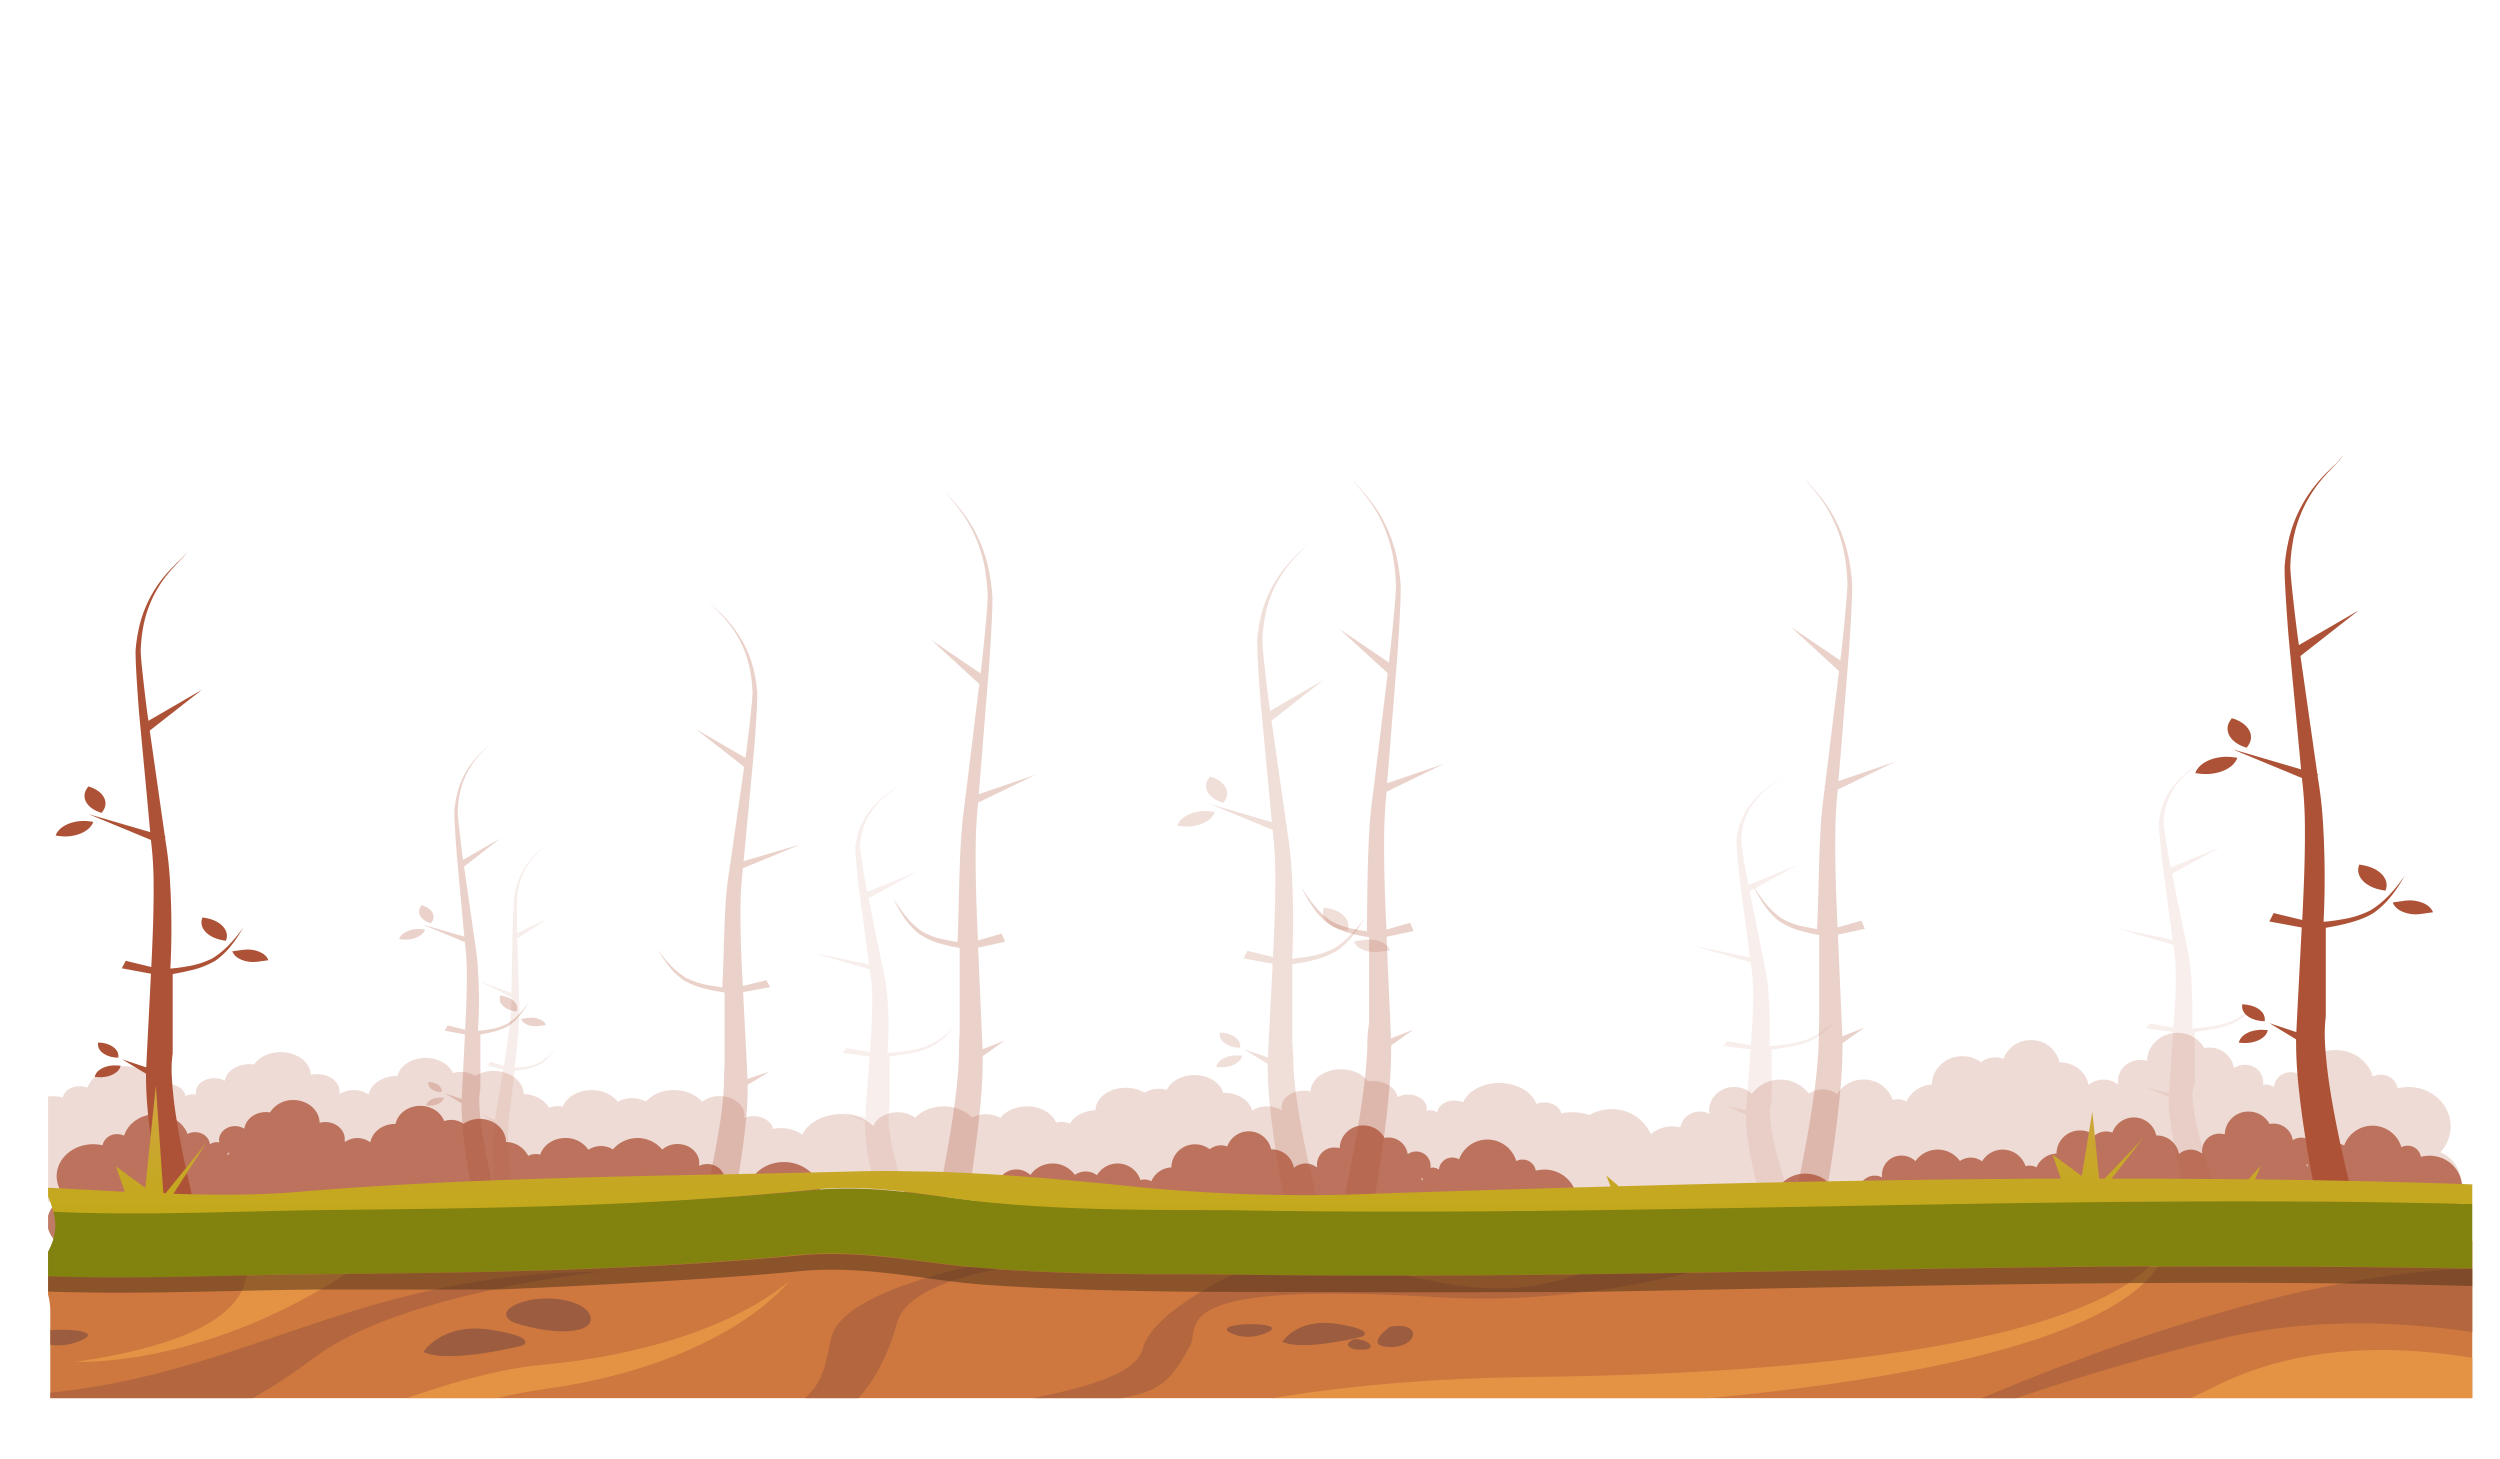 <svg xmlns="http://www.w3.org/2000/svg" xmlns:xlink="http://www.w3.org/1999/xlink" viewBox="0 0 1081.8 631.28"><defs><style>.cls-1,.cls-14{fill:none;}.cls-2{clip-path:url(#clip-path);}.cls-3,.cls-4,.cls-6{fill:#ad5236;}.cls-3{opacity:0.21;}.cls-4{opacity:0.76;}.cls-5{opacity:0.26;}.cls-7{opacity:0.09;}.cls-8{opacity:0.1;}.cls-9{opacity:0.19;}.cls-10{fill:#ce783f;}.cls-11{fill:#b4673e;}.cls-12{fill:#e49345;}.cls-13{fill:#9b5c3f;}.cls-14{stroke:#2d2d2d;stroke-miterlimit:10;stroke-width:2.27px;}.cls-15{fill:#82820f;}.cls-16{fill:#492e17;opacity:0.5;}.cls-17{fill:url(#linear-gradient);}</style><clipPath id="clip-path"><rect class="cls-1" x="20.8" y="13" width="1049" height="592"/></clipPath><linearGradient id="linear-gradient" x1="550.29" y1="538.39" x2="550.29" y2="476.09" gradientUnits="userSpaceOnUse"><stop offset="0" stop-color="#bfa910"/><stop offset="1" stop-color="#cfa53d"/></linearGradient></defs><title>g-bgbot-desktop</title><g id="Layer_2" data-name="Layer 2"><g id="Layer_5" data-name="Layer 5"><g class="cls-2"><path class="cls-3" d="M1056,498.56a16.32,16.32,0,0,0,4.46-11.12c0-9.42-8.18-17.06-18.27-17.06a19.46,19.46,0,0,0-4.66.58,7.28,7.28,0,0,0-7.33-5.91,7.8,7.8,0,0,0-3.44.79c-1.89-6.59-8.32-11.46-16-11.46a16.5,16.5,0,0,0-15.69,10.54,7.78,7.78,0,0,0-3.73-.94,7.23,7.23,0,0,0-7.4,6.44,5.92,5.92,0,0,0-3.45-1.11,6.07,6.07,0,0,0-1.26.14,7,7,0,0,0,.11-1.21,7.74,7.74,0,0,0-8-7.47,8.33,8.33,0,0,0-4.66,1.41,10.61,10.61,0,0,0-10.76-8.87,11.65,11.65,0,0,0-2.07.19,13.26,13.26,0,0,0-11.63-6.59c-7.21,0-13,5.42-13.13,12.13a10.33,10.33,0,0,0-2.86-.4c-5.36,0-9.71,4.06-9.71,9.07a8.43,8.43,0,0,0,.1,1.25l-.47.11a10.18,10.18,0,0,0-12.38.42c-1-5.55-6.15-9.78-12.37-9.78h-.22a12.35,12.35,0,0,0-12.35-9.61,12.51,12.51,0,0,0-11.93,8.08,10.26,10.26,0,0,0-3.48-.61,10.09,10.09,0,0,0-6.19,2.08,13.66,13.66,0,0,0-8.09-2.61c-7.25,0-13.13,5.49-13.13,12.27v0A12.53,12.53,0,0,0,825,476.67a7.78,7.78,0,0,0-3.76-1A7.9,7.9,0,0,0,819,476a13,13,0,0,0-12.61-8.85,13.3,13.3,0,0,0-11.44,6.26,10.81,10.81,0,0,0-12.25-.18,15.44,15.44,0,0,0-24.61.07,11.21,11.21,0,0,0-7.65-2.95c-6,0-10.85,4.54-10.85,10.13a9.5,9.5,0,0,0,.14,1.53,9,9,0,0,0-4.13-1,8.39,8.39,0,0,0-8.46,6.84,14.6,14.6,0,0,0-3.53-.44,14.18,14.18,0,0,0-9.26,3.39,18.28,18.28,0,0,0-17-10.85,19.12,19.12,0,0,0-9.59,2.56,23.71,23.71,0,0,0-7.54-1.22,24.31,24.31,0,0,0-4.66.46c-.53-2.65-3.61-4.68-7.33-4.68a9.53,9.53,0,0,0-3.44.63c-1.89-5.22-8.32-9.07-16-9.07-7.3,0-13.48,3.5-15.69,8.35a9.44,9.44,0,0,0-3.73-.75c-3.92,0-7.13,2.25-7.4,5.1a7,7,0,0,0-3.45-.88,7.63,7.63,0,0,0-1.26.11,4.42,4.42,0,0,0,.11-1c0-3.26-3.58-5.91-8-5.91a10,10,0,0,0-4.66,1.11c-.66-4-5.22-7-10.76-7a14.63,14.63,0,0,0-2.07.15c-2.19-3.1-6.58-5.22-11.63-5.22-7.21,0-13,4.29-13.12,9.61a12.88,12.88,0,0,0-2.86-.32c-5.36,0-9.71,3.21-9.71,7.18a5.3,5.3,0,0,0,.1,1l-.47.09a12,12,0,0,0-5.91-1.5,11.76,11.76,0,0,0-6.47,1.84c-1-4.39-6.15-7.75-12.37-7.75h-.22c-1.07-4.33-6.19-7.61-12.35-7.61-5.57,0-10.29,2.68-11.93,6.39a12.72,12.72,0,0,0-3.48-.48,11.9,11.9,0,0,0-6.19,1.65,16.19,16.19,0,0,0-8.09-2.07c-7.25,0-13.13,4.35-13.13,9.71v0c-5,.17-9.29,2.52-11.08,5.81a9.43,9.43,0,0,0-3.76-.76,9.85,9.85,0,0,0-2.24.26c-1.58-4-6.62-7-12.61-7-4.92,0-9.19,2-11.44,5a13.21,13.21,0,0,0-12.25-.15c-2.67-2.9-7.17-4.81-12.28-4.81s-9.67,1.93-12.33,4.87a13,13,0,0,0-7.65-2.34c-5,0-9.18,2.49-10.45,5.89a20.54,20.54,0,0,0-14-5.1c-7.66,0-14.19,3.66-16.83,8.82a16,16,0,0,0-9.17-2.75,17.45,17.45,0,0,0-3.49.36c-.6-3.14-4.11-5.56-8.38-5.56a10.51,10.51,0,0,0-4.09.81,6.37,6.37,0,0,0,.14-1.24c0-4.55-4.81-8.23-10.74-8.23a12.53,12.53,0,0,0-7.57,2.4c-2.64-3-7.12-5-12.21-5a16.27,16.27,0,0,0-12.16,4.94,12.66,12.66,0,0,0-12.12.15c-2.23-3-6.46-5.09-11.33-5.09-5.92,0-10.91,3-12.48,7.19a9.42,9.42,0,0,0-2.22-.26,9,9,0,0,0-3.73.78c-1.77-3.38-6-5.79-11-6v0c0-5.5-5.82-10-13-10a15.58,15.58,0,0,0-8,2.12,11.47,11.47,0,0,0-6.12-1.69,12.17,12.17,0,0,0-3.45.5c-1.63-3.81-6.3-6.56-11.81-6.56-6.1,0-11.16,3.37-12.22,7.81h-.21c-6.16,0-11.26,3.44-12.25,8a11.34,11.34,0,0,0-6.4-1.88,11.51,11.51,0,0,0-5.85,1.54l-.47-.09a5.67,5.67,0,0,0,.1-1c0-4.07-4.3-7.37-9.61-7.37a12.32,12.32,0,0,0-2.83.33c-.08-5.45-5.86-9.86-13-9.86-5,0-9.34,2.17-11.52,5.35a14,14,0,0,0-2-.15c-5.48,0-10,3.15-10.65,7.21a9.57,9.57,0,0,0-4.61-1.14c-4.37,0-7.91,2.72-7.91,6.07a4.7,4.7,0,0,0,.11,1,7.28,7.28,0,0,0-1.24-.11,6.76,6.76,0,0,0-3.42.9c-.27-2.92-3.44-5.24-7.32-5.24a9.06,9.06,0,0,0-3.69.77c-2.18-5-8.3-8.57-15.53-8.57-7.58,0-13.94,4-15.81,9.31a9.14,9.14,0,0,0-3.4-.64c-3.69,0-6.73,2.09-7.26,4.8a23.25,23.25,0,0,0-4.61-.47c-10,0-18.08,6.21-18.08,13.86a12.12,12.12,0,0,0,4.41,9c-5.27,2-8.93,6.12-8.93,10.9C0,514.78,15.82,520,15.82,520H319.07c2.87,3.58,8.14,6,14.14,6H687s1.6,0,2.37-.08A36.73,36.73,0,0,0,695,527h354s16-6.82,16-15A14.92,14.92,0,0,0,1056,498.56Z"/><path class="cls-4" d="M20.45,528.86c0,6.68,6.24,12.14,13.86,12.14H341.17c7.62,0,13.86-5.46,13.86-12.14A10.88,10.88,0,0,0,353.3,523a12.43,12.43,0,0,0,1.73-6.29c0-7.66-7.09-13.87-15.84-13.87-6.71,0-12.43,3.66-14.74,8.82a12.79,12.79,0,0,0-8-2.75,13.44,13.44,0,0,0-3.06.36c-.52-3.14-3.6-5.56-7.34-5.56a8.22,8.22,0,0,0-3.58.81,7.25,7.25,0,0,0,.12-1.24c0-4.55-4.21-8.24-9.4-8.24a10.09,10.09,0,0,0-6.63,2.4,13.94,13.94,0,0,0-21.34-.06,9.89,9.89,0,0,0-10.62.15,11.72,11.72,0,0,0-9.92-5.09c-5.19,0-9.56,3-10.93,7.2a7.27,7.27,0,0,0-1.94-.26,7.09,7.09,0,0,0-3.26.78,10.9,10.9,0,0,0-9.61-6v0c0-5.51-5.1-10-11.38-10a12.38,12.38,0,0,0-7,2.13,9.13,9.13,0,0,0-5.36-1.69,9.43,9.43,0,0,0-3,.5c-1.43-3.81-5.51-6.57-10.34-6.57-5.34,0-9.77,3.37-10.7,7.81h-.19c-5.4,0-9.86,3.44-10.73,8a9.29,9.29,0,0,0-10.73-.34l-.41-.09a6.43,6.43,0,0,0,.09-1c0-4.07-3.77-7.37-8.41-7.37a9.51,9.51,0,0,0-2.48.33c-.07-5.46-5.13-9.86-11.38-9.86a11.66,11.66,0,0,0-10.09,5.36,10.73,10.73,0,0,0-1.79-.15c-4.8,0-8.75,3.15-9.32,7.21a7.57,7.57,0,0,0-4-1.14c-3.83,0-6.93,2.72-6.93,6.07a5.34,5.34,0,0,0,.1,1,5.61,5.61,0,0,0-1.09-.11,5.36,5.36,0,0,0-3,.9c-.23-2.93-3-5.24-6.41-5.24a7.1,7.1,0,0,0-3.23.77c-1.91-5-7.27-8.57-13.6-8.57-6.64,0-12.21,4-13.85,9.31a7.14,7.14,0,0,0-3-.64,6.22,6.22,0,0,0-6.36,4.81,17.93,17.93,0,0,0-4-.47c-8.75,0-15.84,6.21-15.84,13.87a12.84,12.84,0,0,0,3.86,9C23.66,519.94,20.45,524.08,20.45,528.86ZM99.3,499q-.58.59-1.1,1.23a3.9,3.9,0,0,0,.42-1.48C98.84,498.81,99.07,498.89,99.3,499Zm82,10H181l.1-.21Zm72,0h-.1l.05,0Z"/><path class="cls-4" d="M1069,533.86A12.36,12.36,0,0,1,1056.52,546h-277A12.36,12.36,0,0,1,767,533.86a11.75,11.75,0,0,1,1.56-5.85,13.46,13.46,0,0,1-1.56-6.29,14.09,14.09,0,0,1,14.3-13.87,14.29,14.29,0,0,1,13.3,8.82,10.85,10.85,0,0,1,7.25-2.75,11,11,0,0,1,2.76.36,6.64,6.64,0,0,1,6.62-5.56,6.83,6.83,0,0,1,3.23.81,8,8,0,0,1-.11-1.24,8.36,8.36,0,0,1,8.49-8.24,8.59,8.59,0,0,1,6,2.4,11.82,11.82,0,0,1,19.26-.06,8.2,8.2,0,0,1,9.58.15,10.39,10.39,0,0,1,18.82,2.11,5.94,5.94,0,0,1,4.7.52,9.81,9.81,0,0,1,8.67-6v0a10.13,10.13,0,0,1,10.28-10,10.42,10.42,0,0,1,6.33,2.13,7.75,7.75,0,0,1,7.57-1.19,9.9,9.9,0,0,1,19,1.24h.17a9.74,9.74,0,0,1,9.68,8,7.73,7.73,0,0,1,9.69-.34l.37-.09a7.11,7.11,0,0,1-.08-1,7.48,7.48,0,0,1,7.59-7.37,7.8,7.8,0,0,1,2.24.33A10.13,10.13,0,0,1,973,481a10.31,10.31,0,0,1,9.1,5.36,8.77,8.77,0,0,1,1.62-.15,8.4,8.4,0,0,1,8.42,7.21,6.35,6.35,0,0,1,3.65-1.14,6.16,6.16,0,0,1,6.25,6.07,5.9,5.9,0,0,1-.09,1,4.59,4.59,0,0,1,1-.11,4.51,4.51,0,0,1,2.7.9,5.73,5.73,0,0,1,5.79-5.24,5.91,5.91,0,0,1,2.92.77,13.06,13.06,0,0,1,24.77.74,5.92,5.92,0,0,1,2.69-.64,5.75,5.75,0,0,1,5.74,4.81,14.68,14.68,0,0,1,3.64-.47,14.09,14.09,0,0,1,14.3,13.87,13.54,13.54,0,0,1-3.49,9A12.14,12.14,0,0,1,1069,533.86ZM997.85,504q.53.59,1,1.23a4.23,4.23,0,0,1-.38-1.48A6.5,6.5,0,0,1,997.85,504ZM923.8,514h.28l-.09-.21Zm-65,0h.09l0,0Z"/><path class="cls-4" d="M686,539.86A12.36,12.36,0,0,1,673.52,552h-277A12.36,12.36,0,0,1,384,539.86a11.75,11.75,0,0,1,1.56-5.85,13.46,13.46,0,0,1-1.56-6.29,14.09,14.09,0,0,1,14.3-13.87,14.29,14.29,0,0,1,13.3,8.82,10.85,10.85,0,0,1,7.25-2.75,11,11,0,0,1,2.76.36,6.64,6.64,0,0,1,6.62-5.56,6.83,6.83,0,0,1,3.23.81,8,8,0,0,1-.11-1.24,8.36,8.36,0,0,1,8.49-8.24,8.59,8.59,0,0,1,6,2.4,11.82,11.82,0,0,1,19.26-.06,8.2,8.2,0,0,1,9.58.15,10.39,10.39,0,0,1,18.82,2.11,5.94,5.94,0,0,1,4.7.52,9.81,9.81,0,0,1,8.67-6v0a10.13,10.13,0,0,1,10.28-10,10.42,10.42,0,0,1,6.33,2.13,7.75,7.75,0,0,1,7.57-1.19,9.9,9.9,0,0,1,19,1.24h.17a9.74,9.74,0,0,1,9.68,8,7.73,7.73,0,0,1,9.69-.34l.37-.09a7.11,7.11,0,0,1-.08-1,7.48,7.48,0,0,1,7.59-7.37,7.8,7.8,0,0,1,2.24.33A10.13,10.13,0,0,1,590,487a10.31,10.31,0,0,1,9.1,5.36,8.77,8.77,0,0,1,1.62-.15,8.4,8.4,0,0,1,8.42,7.21,6.35,6.35,0,0,1,3.65-1.14,6.16,6.16,0,0,1,6.25,6.07,5.9,5.9,0,0,1-.09,1,4.59,4.59,0,0,1,1-.11,4.51,4.51,0,0,1,2.7.9,5.73,5.73,0,0,1,5.79-5.24,5.91,5.91,0,0,1,2.92.77,13.06,13.06,0,0,1,24.77.74,5.92,5.92,0,0,1,2.69-.64,5.75,5.75,0,0,1,5.74,4.81,14.68,14.68,0,0,1,3.64-.47,14.09,14.09,0,0,1,14.3,13.87,13.54,13.54,0,0,1-3.49,9A12.14,12.14,0,0,1,686,539.86ZM614.85,510q.53.59,1,1.23a4.23,4.23,0,0,1-.38-1.48A6.5,6.5,0,0,1,614.85,510ZM540.8,520h.28l-.09-.21Zm-65,0h.09l0,0Z"/><g id="Tees"><g class="cls-5"><path class="cls-6" d="M289.93,417.41a33.12,33.12,0,0,0,7,5.75,33.58,33.58,0,0,0,9.85,3.16c2.09.39,4.25.7,5.77.93v0c.62-11.36.67-22.72,1.31-34.12A151.89,151.89,0,0,1,315.68,376l.18-1.26-.3-.36.37-.11,2.17-15.19L322,331.86,301.1,315.5l21.45,12.44.39-2.71c.75-5.65,1.41-11.3,2-17,.28-2.82.59-5.66.69-8.46a61.78,61.78,0,0,0-.82-8.41A46.59,46.59,0,0,0,318.91,275a48.1,48.1,0,0,0-5.61-7.66c-1.1-1.23-2.24-2.44-3.41-3.64a15.49,15.49,0,0,1-3-3.77,16.1,16.1,0,0,0,3.2,3.7c1.22,1.18,2.43,2.37,3.59,3.58a50.49,50.49,0,0,1,6,7.6,48.51,48.51,0,0,1,6.78,16.5,62.86,62.86,0,0,1,1.24,8.54c0,2.87-.13,5.7-.28,8.54-.33,5.67-.71,11.34-1.19,17l-3.2,34-1.24,13.21,24.65-7.2L321.49,375.7l-.06.67a148.31,148.31,0,0,0-1,16.85c-.09,11.12.39,22.27,1,33.42l10.25-2.49,1.56,3-11.68,2.17,1.63,31.87c.08,1.89.19,3.78.27,5.67l9.64-3.21-9.55,5.78c0,.1,0,.21,0,.31,0,2.91-.08,5.79-.24,8.66-.34,5.75-1,11.45-1.74,17.14-1.54,11.39-3.55,22.68-6,34l-13-1.32c2.9-11.08,5.46-22.29,7.51-33.46,1-5.59,1.93-11.19,2.52-16.77.29-2.79.54-5.57.64-8.34s0-5.65.28-8.47V429.45a72.93,72.93,0,0,1-7.65-1.43,33.88,33.88,0,0,1-10.25-4,30.67,30.67,0,0,1-6.48-6.31,49,49,0,0,1-4.51-6.88A54.1,54.1,0,0,0,289.93,417.41Z"/></g><g class="cls-5"><path class="cls-6" d="M391.67,396.1a34.92,34.92,0,0,0,7,6.74,30.25,30.25,0,0,0,9.85,3.7c2.09.46,4.25.81,5.82,1.09v0c.57-13.3.62-26.61,1.26-39.95.33-6.66.87-13.37,1.85-20l.18-1.48-.3-.42.37-.13,2.17-17.79,3.89-31.88-20.89-19.15,21.45,14.57.39-3.18q1.12-9.92,2-19.85c.28-3.3.59-6.63.69-9.9a84.35,84.35,0,0,0-.82-9.85,60.83,60.83,0,0,0-5.91-19.24,56.82,56.82,0,0,0-5.61-9c-1.1-1.44-2.24-2.85-3.41-4.26a18,18,0,0,1-3-4.42,18.37,18.37,0,0,0,3.2,4.34c1.22,1.38,2.43,2.77,3.59,4.19a58.66,58.66,0,0,1,6,8.9,62.55,62.55,0,0,1,6.78,19.32,85.43,85.43,0,0,1,1.24,10c0,3.37-.13,6.67-.28,10-.33,6.64-.71,13.28-1.19,19.92l-3.2,39.81-1.24,15.46,24.65-8.43-24.95,12.09-.06.78c-.69,6.55-.95,13.11-1,19.73-.09,13,.39,26.07,1,39.13L433.37,404l1.56,3.53-11.68,2.54,1.63,37.32c.08,2.22.19,4.42.27,6.64l9.64-3.76L425.25,457c0,.12,0,.24,0,.36,0,3.4-.08,6.77-.24,10.14-.34,6.73-1,13.41-1.74,20.07-1.54,13.34-3.55,26.56-6,39.84l-13-1.54c2.9-13,5.46-26.09,7.51-39.18,1-6.55,1.93-13.1,2.52-19.63.29-3.26.54-6.53.64-9.77s0-6.61.33-9.92V410.19a62.33,62.33,0,0,1-7.69-1.68,31.16,31.16,0,0,1-10.25-4.68,33.62,33.62,0,0,1-6.48-7.39,59.18,59.18,0,0,1-4.51-8.06A62.62,62.62,0,0,0,391.67,396.1Z"/></g><g class="cls-7"><path class="cls-6" d="M407.83,448.7a33.33,33.33,0,0,1-7,4A44.32,44.32,0,0,1,391,455c-2.09.28-4.25.49-7,.65h0a147.91,147.91,0,0,0,0-23.95,76.23,76.23,0,0,0-1.85-12l-.18-.89.3-.25-.37-.08-2.17-10.66-3.89-19.11,20.89-11.48-21.45,8.73-.39-1.9c-.75-4-1.41-7.93-2-11.9-.28-2-.59-4-.69-5.94a30.91,30.91,0,0,1,.82-5.9,27.23,27.23,0,0,1,5.91-11.53,37.55,37.55,0,0,1,5.61-5.38c1.1-.86,2.24-1.71,3.41-2.56a12.65,12.65,0,0,0,3-2.65,13.67,13.67,0,0,1-3.2,2.6c-1.22.83-2.43,1.66-3.59,2.51a41.05,41.05,0,0,0-6,5.33,29.5,29.5,0,0,0-6.78,11.58,32,32,0,0,0-1.24,6c0,2,.13,4,.28,6,.33,4,.71,8,1.19,11.94l3.2,23.86,1.24,9.27-24.65-5.05,24.95,7.25.06.47a73.53,73.53,0,0,1,1,11.83c.09,7.8-.39,15.63-1,23.46l-10.25-1.75-1.56,2.12,11.68,1.53-1.63,22.37c-.08,1.33-.19,2.65-.27,4l-9.64-2.26,9.55,4.05c0,.07,0,.14,0,.22,0,2,.08,4.06.24,6.08a118.71,118.71,0,0,0,1.74,12,235.82,235.82,0,0,0,6,23.89l13-.92A243.64,243.64,0,0,1,387.7,503a119.81,119.81,0,0,1-2.52-11.77c-.29-2-.54-3.91-.64-5.85a22.07,22.07,0,0,1,.41-5.94v-22.3c2.12-.27,4.55-.59,7-1a43.33,43.33,0,0,0,10.25-2.81,28.47,28.47,0,0,0,6.48-4.43,36.18,36.18,0,0,0,4.51-4.83A44.41,44.41,0,0,1,407.83,448.7Z"/></g><g class="cls-8"><path class="cls-6" d="M236.91,457.2a20.57,20.57,0,0,1-4.44,3.06,20.29,20.29,0,0,1-5.94,1.44c-1.24.14-2.52.23-3.8.28h0c.76-6.61,1.48-13.23,1.85-19.9a88.24,88.24,0,0,0,0-10l0-.74.2-.2-.21-.08-.27-8.94-.48-16,13.24-8.67-13.31,6.36,0-1.6c-.06-3.32-.08-6.64-.06-10,0-1.66,0-3.32.15-5a36.81,36.81,0,0,1,1-4.87,28.48,28.48,0,0,1,4.52-9.33,29.91,29.91,0,0,1,3.77-4.23c.72-.67,1.47-1.33,2.22-2a9.64,9.64,0,0,0,2-2.07,10,10,0,0,1-2.1,2c-.79.64-1.57,1.28-2.33,1.94a31.41,31.41,0,0,0-4,4.18,29.76,29.76,0,0,0-5,9.33,37.67,37.67,0,0,0-1.28,4.92c-.21,1.67-.3,3.33-.4,5-.18,3.32-.33,6.64-.43,10L221.45,422l-.14,7.74-13.88-5.2,13.85,7V432a86.69,86.69,0,0,1-.53,9.85c-.68,6.48-1.69,13-2.75,19.42l-5.81-1.87-1.11,1.69,6.66,1.75-3,18.49c-.17,1.1-.36,2.19-.53,3.29l-5.4-2.27,5.18,3.76c0,.06,0,.12,0,.18-.21,1.69-.33,3.37-.43,5.05-.18,3.36-.17,6.71-.11,10.06.15,6.7.58,13.36,1.24,20.06l7.67-.23c-1-6.57-1.72-13.2-2.18-19.8-.22-3.3-.39-6.6-.37-9.87,0-1.64.05-3.27.18-4.88s.36-3.29.54-4.93l2.14-18.5c1.47-.12,2.92-.29,4.35-.53a20.6,20.6,0,0,0,6.23-1.91,19.08,19.08,0,0,0,4.19-3.41,30.43,30.43,0,0,0,3.08-3.82A33.67,33.67,0,0,1,236.91,457.2Z"/></g><g class="cls-5"><path class="cls-6" d="M224.69,438.72A24.66,24.66,0,0,1,219.5,443a25,25,0,0,1-7.33,2.35,48.66,48.66,0,0,1-5.34.69h0a202.05,202.05,0,0,0,.07-25.4,113.1,113.1,0,0,0-1.38-12.75l-.13-.94.23-.27-.28-.08-1.62-11.31L200.82,375l15.56-12.18-16,9.26-.29-2c-.56-4.21-1-8.42-1.5-12.62-.21-2.1-.44-4.22-.51-6.3a46,46,0,0,1,.61-6.26,34.7,34.7,0,0,1,4.4-12.24,35.82,35.82,0,0,1,4.18-5.7c.82-.91,1.67-1.81,2.54-2.71a11.54,11.54,0,0,0,2.25-2.81,12,12,0,0,1-2.38,2.76c-.91.88-1.81,1.76-2.67,2.66a37.59,37.59,0,0,0-4.49,5.66,36.12,36.12,0,0,0-5,12.28,46.81,46.81,0,0,0-.92,6.36c0,2.14.1,4.24.21,6.36.25,4.23.53,8.45.88,12.67L200,395.49l.93,9.83L182.62,400l18.58,7.69,0,.5A110.44,110.44,0,0,1,202,420.7c.07,8.28-.29,16.58-.71,24.88l-7.63-1.86L192.48,446l8.7,1.62L200,471.32c-.06,1.41-.14,2.81-.2,4.22l-7.18-2.39,7.11,4.3c0,.08,0,.15,0,.23,0,2.16.06,4.31.18,6.45.25,4.28.74,8.53,1.3,12.77,1.14,8.48,2.65,16.89,4.44,25.34l9.7-1c-2.16-8.25-4.07-16.6-5.59-24.92-.75-4.16-1.44-8.33-1.88-12.49-.21-2.08-.4-4.15-.47-6.21a24.41,24.41,0,0,1,.46-6.31V447.68c1.43-.28,3.24-.63,5-1.07a25.23,25.23,0,0,0,7.63-3,22.84,22.84,0,0,0,4.83-4.7,36.51,36.51,0,0,0,3.36-5.12A40.28,40.28,0,0,1,224.69,438.72Z"/><path class="cls-6" d="M186.46,399.56l.42-.62c1.9-2.78-.09-6.05-4.41-7.27l-.42.62C180.15,395.07,182.14,398.34,186.46,399.56Z"/><path class="cls-6" d="M172.71,406.34l1,.14c4.62.64,9.21-1.27,10.21-4.23h0l-1-.14C178.3,401.46,173.71,403.37,172.71,406.34Z"/><path class="cls-6" d="M222.51,437.57l1,.18c1.27-2.92-1.41-6-6-6.8l-1-.18C215.28,433.69,218,436.75,222.51,437.57Z"/><path class="cls-6" d="M228.71,440.44l-3.25.45h0c.73,2.18,4.11,3.58,7.51,3.11l3.25-.45C235.49,441.37,232.11,440,228.71,440.44Z"/><path class="cls-6" d="M191.16,472.57V472c0-2.08-2.64-3.77-5.87-3.77v.61C185.29,470.87,187.93,472.57,191.16,472.57Z"/><path class="cls-6" d="M184.36,478.36l1,.07c3.32.25,6.36-1.28,6.75-3.41l-1-.07C187.79,474.69,184.75,476.23,184.36,478.36Z"/></g><g class="cls-9"><path class="cls-6" d="M584.76,404.21a35.75,35.75,0,0,1-7.52,6.21,36.25,36.25,0,0,1-10.63,3.41,74.81,74.81,0,0,1-7.45,1v0A363.65,363.65,0,0,0,559,378a164,164,0,0,0-2-18.48l-.19-1.36.33-.39-.4-.12-2.34-16.4-4.2-29.39,22.55-17.66-23.15,13.43-.42-2.93c-.81-6.1-1.52-12.2-2.17-18.3-.31-3-.64-6.11-.74-9.13a66.69,66.69,0,0,1,.88-9.08,50.3,50.3,0,0,1,6.38-17.74,51.92,51.92,0,0,1,6.06-8.27c1.19-1.32,2.42-2.63,3.68-3.93a16.73,16.73,0,0,0,3.26-4.07,17.38,17.38,0,0,1-3.45,4c-1.32,1.27-2.62,2.56-3.88,3.86a54.5,54.5,0,0,0-6.5,8.2A52.36,52.36,0,0,0,545.34,268a67.86,67.86,0,0,0-1.34,9.22c0,3.1.14,6.15.3,9.22.36,6.13.77,12.24,1.28,18.36l3.45,36.7,1.34,14.26L523.77,348l26.93,11.15.07.72a160.1,160.1,0,0,1,1.08,18.19c.1,12-.42,24-1,36.07l-11.06-2.69-1.69,3.25,12.61,2.35-1.76,34.4c-.09,2-.2,4.08-.29,6.12l-10.4-3.47,10.3,6.23c0,.11,0,.22,0,.33,0,3.14.09,6.25.26,9.35.36,6.2,1.07,12.36,1.88,18.51,1.66,12.3,3.84,24.48,6.44,36.73l14.06-1.42c-3.13-12-5.89-24.06-8.11-36.12-1.09-6-2.08-12.08-2.73-18.1-.31-3-.58-6-.69-9a88.38,88.38,0,0,0-.46-9.14V417.2a74.82,74.82,0,0,0,8.41-1.55,36.58,36.58,0,0,0,11.07-4.32,33.11,33.11,0,0,0,7-6.81,52.93,52.93,0,0,0,4.87-7.43A58.4,58.4,0,0,1,584.76,404.21Z"/><path class="cls-6" d="M529.35,347.45l.61-.9c2.75-4-.13-8.78-6.4-10.55l-.61.9C520.19,340.94,523.07,345.68,529.35,347.45Z"/><path class="cls-6" d="M509.41,357.27l1.49.21c6.7.93,13.36-1.83,14.8-6.14h0l-1.49-.21C517.51,350.21,510.86,353,509.41,357.27Z"/><path class="cls-6" d="M581.6,402.55l1.47.26c1.85-4.24-2-8.68-8.64-9.86l-1.47-.26C571.11,396.93,575,401.36,581.6,402.55Z"/><path class="cls-6" d="M590.59,406.71l-4.71.65h0c1.06,3.17,6,5.2,10.89,4.51l4.71-.65C600.42,408.06,595.52,406,590.59,406.71Z"/><path class="cls-6" d="M536.65,453.4v-.91c0-3.11-4-5.66-8.81-5.66v.91C527.84,450.85,531.81,453.4,536.65,453.4Z"/><path class="cls-6" d="M526.29,461.68l1.4.11c4.81.37,9.21-1.86,9.79-4.95l-1.4-.11C531.27,456.37,526.87,458.59,526.29,461.68Z"/></g><path class="cls-6" d="M99.42,408.5a35.75,35.75,0,0,1-7.52,6.21,36.25,36.25,0,0,1-10.63,3.41,73.11,73.11,0,0,1-7.55,1v0a335.71,335.71,0,0,0-.1-36.83,164,164,0,0,0-2-18.48l-.19-1.36.33-.39-.4-.12L69,345.53l-4.2-29.39,22.55-17.66L64.22,311.92,63.8,309c-.81-6.1-1.52-12.2-2.17-18.3-.31-3-.64-6.11-.74-9.13a66.69,66.69,0,0,1,.88-9.08,50.3,50.3,0,0,1,6.38-17.74,51.92,51.92,0,0,1,6.06-8.27c1.19-1.32,2.42-2.63,3.68-3.93a16.73,16.73,0,0,0,3.26-4.07,17.38,17.38,0,0,1-3.45,4c-1.32,1.27-2.62,2.56-3.88,3.86a54.5,54.5,0,0,0-6.5,8.2A52.36,52.36,0,0,0,60,272.33a67.86,67.86,0,0,0-1.34,9.22c0,3.1.14,6.15.3,9.22.36,6.13.77,12.24,1.28,18.36l3.45,36.7L65,360.09l-26.61-7.77,26.93,11.15.07.72a160.1,160.1,0,0,1,1.08,18.19c.1,12-.42,24-1,36.07l-11.06-2.69L52.72,419l12.61,2.35-1.76,34.4c-.09,2-.2,4.08-.29,6.12l-10.4-3.47,10.3,6.23c0,.11,0,.22,0,.33,0,3.14.09,6.25.26,9.35.36,6.2,1.07,12.36,1.88,18.51,1.66,12.3,3.84,24.48,6.44,36.73l14.06-1.42c-3.13-12-5.89-24.06-8.11-36.12C76.6,486,75.61,480,75,473.93c-.31-3-.58-6-.69-9a50.47,50.47,0,0,1,.42-9.14v-34.3c2.32-.41,4.94-.91,7.53-1.55a36.58,36.58,0,0,0,11.07-4.32,33.11,33.11,0,0,0,7-6.81,52.93,52.93,0,0,0,4.87-7.43A58.4,58.4,0,0,1,99.42,408.5Z"/><path class="cls-6" d="M44,351.74l.61-.9c2.75-4-.13-8.78-6.4-10.55l-.61.9C34.85,345.22,37.73,350,44,351.74Z"/><path class="cls-6" d="M24.07,361.56l1.49.21c6.7.93,13.36-1.83,14.8-6.14h0l-1.49-.21C32.17,354.49,25.51,357.25,24.07,361.56Z"/><path class="cls-6" d="M96.26,406.84l1.47.26c1.85-4.24-2-8.68-8.64-9.86L87.62,397C85.77,401.21,89.66,405.65,96.26,406.84Z"/><path class="cls-6" d="M105.25,411l-4.71.65h0c1.06,3.17,6,5.2,10.89,4.51l4.71-.65C115.07,412.35,110.18,410.31,105.25,411Z"/><path class="cls-6" d="M51.21,457.69v-.91c0-3.11-4-5.66-8.81-5.66V452C42.4,455.14,46.36,457.69,51.21,457.69Z"/><path class="cls-6" d="M41,466l1.4.11c4.81.37,9.21-1.86,9.79-4.95l-1.4-.11C45.93,460.65,41.53,462.88,41,466Z"/><g class="cls-5"><path class="cls-6" d="M568.4,391.44a34.92,34.92,0,0,0,7,6.74,30.25,30.25,0,0,0,9.85,3.7c2.09.46,4.25.81,6.24,1.09v0c.15-13.3.2-26.61.84-39.95.33-6.66.87-13.37,1.85-20l.18-1.48-.3-.42.37-.13,2.17-17.79,3.89-31.88-20.89-19.15L601,286.68l.39-3.18q1.12-9.92,2-19.85c.28-3.3.59-6.63.69-9.9a84.35,84.35,0,0,0-.82-9.85,60.83,60.83,0,0,0-5.91-19.24,56.82,56.82,0,0,0-5.61-9c-1.1-1.44-2.24-2.85-3.41-4.26a18,18,0,0,1-3-4.42,18.37,18.37,0,0,0,3.2,4.34c1.22,1.38,2.43,2.77,3.59,4.19a58.66,58.66,0,0,1,6,8.9,62.55,62.55,0,0,1,6.78,19.32,85.43,85.43,0,0,1,1.24,10c0,3.37-.13,6.67-.28,10-.33,6.64-.71,13.28-1.19,19.92l-3.2,39.81-1.24,15.46,24.65-8.43L600,342.6l-.06.78c-.69,6.55-.95,13.11-1,19.73-.09,13,.39,26.07,1,39.13l10.25-2.92,1.56,3.53L600,405.39l1.63,37.32c.08,2.22.19,4.42.27,6.64l9.64-3.76L602,452.35c0,.12,0,.24,0,.36,0,3.4-.08,6.77-.24,10.14-.34,6.73-1,13.41-1.74,20.07-1.54,13.34-3.55,26.56-6,39.84l-13-1.54c2.9-13,5.46-26.09,7.51-39.18,1-6.55,1.93-13.1,2.52-19.63.29-3.26.54-6.53.64-9.77a53.63,53.63,0,0,1,.75-9.92V405.53a55.28,55.28,0,0,1-8.12-1.68,31.16,31.16,0,0,1-10.25-4.68,33.62,33.62,0,0,1-6.48-7.39,59.18,59.18,0,0,1-4.51-8.06A62.62,62.62,0,0,0,568.4,391.44Z"/></g><g class="cls-5"><path class="cls-6" d="M763.68,390.5a34.92,34.92,0,0,0,7,6.74,30.25,30.25,0,0,0,9.85,3.7c2.09.46,4.25.81,5.73,1.09v0c.66-13.3.71-26.61,1.36-39.95.33-6.66.87-13.37,1.85-20l.18-1.48-.3-.42.37-.13,2.17-17.79,3.89-31.88-20.89-19.15,21.45,14.57.39-3.18q1.12-9.92,2-19.85c.28-3.3.59-6.63.69-9.9a84.35,84.35,0,0,0-.82-9.85,60.83,60.83,0,0,0-5.91-19.24,56.82,56.82,0,0,0-5.61-9c-1.1-1.44-2.24-2.85-3.41-4.26a18,18,0,0,1-3-4.42,18.37,18.37,0,0,0,3.2,4.34c1.22,1.38,2.43,2.77,3.59,4.19a58.66,58.66,0,0,1,6,8.9,62.55,62.55,0,0,1,6.78,19.32,85.43,85.43,0,0,1,1.24,10c0,3.37-.13,6.67-.28,10-.33,6.64-.71,13.28-1.19,19.92l-3.2,39.81L795.53,338l24.65-8.43-24.95,12.09-.06.78c-.69,6.55-.95,13.11-1,19.73-.09,13,.39,26.07,1,39.13l10.25-2.92,1.56,3.53-11.68,2.54,1.63,37.32c.08,2.22.19,4.42.27,6.64l9.64-3.76-9.55,6.76c0,.12,0,.24,0,.36,0,3.4-.08,6.77-.24,10.14-.34,6.73-1,13.41-1.74,20.07-1.54,13.34-3.55,26.56-6,39.84l-13-1.54c2.9-13,5.46-26.09,7.51-39.18,1-6.55,1.93-13.1,2.52-19.63.29-3.26.54-6.53.64-9.77s0-6.61.23-9.92V404.59a64.65,64.65,0,0,1-7.6-1.68,31.16,31.16,0,0,1-10.25-4.68,33.62,33.62,0,0,1-6.48-7.39,59.18,59.18,0,0,1-4.51-8.06A62.62,62.62,0,0,0,763.68,390.5Z"/></g><g class="cls-7"><path class="cls-6" d="M789.14,445.75a33.33,33.33,0,0,1-7,4,44.32,44.32,0,0,1-9.85,2.22c-2.09.28-4.25.49-6.64.65h0a212.93,212.93,0,0,0-.44-23.95,76.23,76.23,0,0,0-1.85-12l-.18-.89.3-.25-.37-.08L761,404.81l-3.89-19.11L778,374.22l-21.45,8.73-.39-1.9c-.75-4-1.41-7.93-2-11.9-.28-2-.59-4-.69-5.94a30.91,30.91,0,0,1,.82-5.9,27.23,27.23,0,0,1,5.91-11.53,37.55,37.55,0,0,1,5.61-5.38c1.1-.86,2.24-1.71,3.41-2.56a12.65,12.65,0,0,0,3-2.65,13.67,13.67,0,0,1-3.2,2.6c-1.22.83-2.43,1.66-3.59,2.51a41.05,41.05,0,0,0-6,5.33,29.5,29.5,0,0,0-6.78,11.58,32,32,0,0,0-1.24,6c0,2,.13,4,.28,6,.33,4,.71,8,1.19,11.94L756,405l1.24,9.27-24.65-5.05,24.95,7.25.06.47a73.53,73.53,0,0,1,1,11.83c.09,7.8-.39,15.63-1,23.46l-10.25-1.75-1.56,2.12,11.68,1.53-1.63,22.37c-.08,1.33-.19,2.65-.27,4L746,478.21l9.55,4.05c0,.07,0,.14,0,.22,0,2,.08,4.06.24,6.08a118.71,118.71,0,0,0,1.74,12,235.82,235.82,0,0,0,6,23.89l13-.92A243.64,243.64,0,0,1,769,500.07a119.81,119.81,0,0,1-2.52-11.77c-.29-2-.54-3.91-.64-5.85a13.14,13.14,0,0,1,.81-5.94V454.2c1.73-.27,4.16-.59,6.56-1a43.33,43.33,0,0,0,10.25-2.81,28.47,28.47,0,0,0,6.48-4.43,36.18,36.18,0,0,0,4.51-4.83A44.41,44.41,0,0,1,789.14,445.75Z"/></g><g class="cls-7"><path class="cls-6" d="M972,438.15a33.33,33.33,0,0,1-7,4,44.32,44.32,0,0,1-9.85,2.22c-2.09.28-4.25.49-6.48.65h0c.09-8,0-16-.61-23.95a76.23,76.23,0,0,0-1.85-12l-.18-.89.3-.25-.37-.08-2.17-10.66-3.89-19.11,20.89-11.48-21.45,8.73-.39-1.9c-.75-4-1.41-7.93-2-11.9-.28-2-.59-4-.69-5.94a30.91,30.91,0,0,1,.82-5.9A27.23,27.23,0,0,1,943,338.16a37.55,37.55,0,0,1,5.61-5.38c1.1-.86,2.24-1.71,3.41-2.56a12.65,12.65,0,0,0,3-2.65,13.67,13.67,0,0,1-3.2,2.6c-1.22.83-2.43,1.66-3.59,2.51a41.05,41.05,0,0,0-6,5.33,29.5,29.5,0,0,0-6.78,11.58,32,32,0,0,0-1.24,6c0,2,.13,4,.28,6,.33,4,.71,8,1.19,11.94l3.2,23.86,1.24,9.27-24.65-5.05,24.95,7.25.06.47a73.53,73.53,0,0,1,1,11.83c.09,7.8-.39,15.63-1,23.46l-10.25-1.75L928.73,445l11.68,1.53-1.63,22.37c-.08,1.33-.19,2.65-.27,4l-9.64-2.26,9.55,4.05c0,.07,0,.14,0,.22,0,2,.08,4.06.24,6.08a118.71,118.71,0,0,0,1.74,12,235.82,235.82,0,0,0,6,23.89l13-.92a243.64,243.64,0,0,1-7.51-23.49,119.81,119.81,0,0,1-2.52-11.77c-.29-2-.54-3.91-.64-5.85a11.34,11.34,0,0,1,1-5.94v-22.3c1.56-.27,4-.59,6.39-1a43.33,43.33,0,0,0,10.25-2.81,28.47,28.47,0,0,0,6.48-4.43,36.18,36.18,0,0,0,4.51-4.83A44.41,44.41,0,0,1,972,438.15Z"/></g><path class="cls-6" d="M1034.13,387a39.94,39.94,0,0,1-8.41,6.94,40.5,40.5,0,0,1-11.88,3.81,82.5,82.5,0,0,1-8.38,1.12v0a388.47,388.47,0,0,0-.16-41.14,183.18,183.18,0,0,0-2.23-20.65l-.22-1.52.37-.43-.45-.13-2.62-18.32-4.69-32.83,25.19-19.73-25.87,15-.47-3.27c-.9-6.81-1.7-13.63-2.42-20.45-.34-3.4-.71-6.83-.83-10.2a74.51,74.51,0,0,1,1-10.15,56.19,56.19,0,0,1,7.12-19.82,58,58,0,0,1,6.77-9.24c1.32-1.48,2.71-2.94,4.11-4.39s2.91-2.9,3.64-4.55a19.42,19.42,0,0,1-3.85,4.47c-1.47,1.42-2.93,2.86-4.33,4.31a60.89,60.89,0,0,0-7.26,9.16,58.5,58.5,0,0,0-8.17,19.9,75.81,75.81,0,0,0-1.5,10.3c0,3.47.16,6.88.34,10.3.4,6.84.86,13.68,1.43,20.51l3.86,41,1.5,15.93L966,324.21l30.09,12.46.08.81a178.87,178.87,0,0,1,1.2,20.32c.11,13.41-.47,26.85-1.15,40.3l-12.36-3-1.89,3.64L996,401.34l-2,38.44c-.09,2.28-.23,4.55-.33,6.84l-11.62-3.87,11.51,7c0,.13,0,.25,0,.37,0,3.5.1,7,.29,10.45.41,6.93,1.2,13.81,2.1,20.67,1.85,13.74,4.28,27.35,7.19,41l15.71-1.59c-3.5-13.36-6.58-26.88-9.06-40.35-1.22-6.74-2.33-13.49-3-20.22-.35-3.36-.65-6.72-.77-10.06a62.64,62.64,0,0,1,.4-10.21V401.48c2.66-.46,5.58-1,8.48-1.73,4.45-1.11,8.88-2.54,12.36-4.82a37,37,0,0,0,7.82-7.61,59.13,59.13,0,0,0,5.44-8.3A65.24,65.24,0,0,1,1034.13,387Z"/><path class="cls-6" d="M972.21,323.55l.68-1c3.08-4.5-.14-9.8-7.15-11.78l-.68,1C962,316.28,965.2,321.58,972.21,323.55Z"/><path class="cls-6" d="M949.94,334.53l1.67.23c7.48,1,14.92-2,16.53-6.86h0l-1.67-.23C959,326.63,951.55,329.72,949.94,334.53Z"/><path class="cls-6" d="M1030.59,385.11l1.64.3c2.06-4.74-2.28-9.7-9.65-11l-1.64-.3C1018.88,378.83,1023.22,383.79,1030.59,385.11Z"/><path class="cls-6" d="M1040.64,389.76l-5.26.73h0c1.19,3.54,6.66,5.81,12.16,5l5.26-.73C1051.61,391.27,1046.14,389,1040.64,389.76Z"/><path class="cls-6" d="M980,441.91v-1c0-3.46-4.4-6.29-9.79-6.29v1C970.23,439.08,974.63,441.91,980,441.91Z"/><path class="cls-6" d="M968.8,451.18l1.57.12c5.37.41,10.29-2.08,10.94-5.53l-1.57-.12C974.36,445.24,969.44,447.73,968.8,451.18Z"/></g><path class="cls-10" d="M23,537a38.65,38.65,0,0,1-7.31,12.37c3.91,5.72,6.07,11.87,6.07,17.87v63.17c3.14-.25,6.28-.4,9.41-.4,52.33-.09,104.34-4.41,156.67-4.51a114.85,114.85,0,0,1,36.59,5.63c27.6-2.36,55.2-4.55,83.09-5.63C370.82,623,434.42,624,497.78,624H692.71a114.64,114.64,0,0,1,38.15,6.21c115.45-5.64,231.52-6.2,347.31-6.21,1.22,0,2.43,0,3.63.06V537Z"/><path class="cls-11" d="M28.47,601.88c-2.25.28-4.47.52-6.67.74v27.31c58.74-4.84,90.18-24.56,114.6-42.73,37.48-27.89,123.27-36.89,123.27-36.89C157.54,550.86,110.91,591.6,28.47,601.88Z"/><path class="cls-11" d="M485.54,537.29s-119.09,11.36-125.92,41.84c-4.88,21.78-2.5,38-91.44,45.5a379,379,0,0,0-44.27,6.49l.5.16c27.61-2.35,55.21-4.54,83.12-5.63q17.21-.67,34.45-1c20.2-7.74,37.92-21.63,46.13-52.11,9-33.5,139.41-30.09,139.41-30.09Z"/><path id="_Path_" data-name="&lt;Path&gt;" class="cls-12" d="M103.29,533.34s7.42,3.3,3,20.83c-3.75,14.85-24,27.87-73.45,35.12,0,0,58.46,3,124.42-43.19Z"/><path class="cls-12" d="M936.74,537.14s-3,55.78-274.32,58.72c-81.69.88-143.23,12.42-189.39,28.1q12.4,0,24.78,0H610.52c22.38-7.66,51.15-13.2,87.88-15.67C950.23,591.45,936.74,537.14,936.74,537.14Z"/><path id="_Path_2" data-name="&lt;Path&gt;" class="cls-11" d="M566.49,537.29s-66,23.49-72,46.24S404.59,606.28,386.6,621.7a738.08,738.08,0,0,1,73.45-13.21c38.16-4.86,43.47-4.65,55-26.3,4.54-8.55-12-28,106.93-20.85C699.3,566,762.86,541,762.86,541l-51-3.67s-32.83,23.65-72.64,19.82S566.49,537.29,566.49,537.29Z"/><path class="cls-11" d="M812.25,626.74c43.33-16.62,97.84-35.47,149.74-47.66,40.61-9.53,82.72-7.33,119.8-.68V549c-3.59-.08-7.38-.1-11.3,0h-.13a353.07,353.07,0,0,0-54.67,5.95c-39,7.07-88.16,21.2-149.63,46.51-23.64,9.74-45.47,18.23-65.62,25.66Z"/><path class="cls-12" d="M930.47,624.81c13.75-3.5,28.7-7.47,45-11.91,35.92-9.8,73.68-7.61,106.33-1.32V589.81c-38.48-8-83.62-9.64-122.81,9.86a451.28,451.28,0,0,1-62.2,25.58Q913.63,625,930.47,624.81Z"/><path class="cls-12" d="M233.71,590.69c-29.43,2.7-72.33,18.36-114.32,36.79q13.09-.54,26.19-1c33.41-12.16,65.66-22,89.63-25.34,79.89-11.07,106.43-47,106.43-47S311.65,583.53,233.71,590.69Z"/><path class="cls-13" d="M21.8,575.6v6.34a24.36,24.36,0,0,0,14-2.28C43.17,576.23,30.78,574.88,21.8,575.6Z"/><path id="_Path_3" data-name="&lt;Path&gt;" class="cls-13" d="M183.24,585s8-12.82,29-9.59,14,6.78,14,6.78S194.23,590.38,183.24,585Z"/><path id="_Path_4" data-name="&lt;Path&gt;" class="cls-13" d="M601.45,574.13s-12.12,8.49,0,8.77S616,571.62,601.45,574.13Z"/><path id="_Path_5" data-name="&lt;Path&gt;" class="cls-13" d="M531.83,576.43s7.06,4.59,16.87,0S524.77,571.84,531.83,576.43Z"/><path id="_Path_6" data-name="&lt;Path&gt;" class="cls-13" d="M554.93,580.59s6.47-10.37,23.44-7.76,11.32,5.48,11.32,5.48S563.82,584.94,554.93,580.59Z"/><path id="_Path_7" data-name="&lt;Path&gt;" class="cls-13" d="M220.8,565.91h0c-3.23,2.26-1.93,5.41,2.89,6.84,7.38,2.19,18.18,4.52,26.5,2.66,4.66-1,6.13-3.46,5.2-6.06C252.48,561.23,230.44,559.16,220.8,565.91Z"/><path class="cls-14" d="M702.44,624.52c2.2.16,4.37.38,6.49.65,1.28-.2,2.14-.84,1.86-1.52-.65-1.61-3.54-2.78-6.9-2.78l-1.53.9C700.89,622.64,701.14,623.79,702.44,624.52Z"/><path id="_Path_8" data-name="&lt;Path&gt;" class="cls-13" d="M585.93,579.44l-1.6.94c-2.44,1.44-.35,3.62,3.47,3.62h2.55c1.79,0,3.13-.8,2.79-1.66h0c-.68-1.69-3.7-2.9-7.21-2.9Z"/><path class="cls-15" d="M529.86,523.25c-35.56,0-69.66,0-105.23-3.39-25.2-2.72-47.45-7.45-74.1-4.75-72.64,6.78-140.82,7.45-212,8.14-38.06.48-77.64,2.33-115.5.65a30,30,0,0,1,.87,5.13c.52,6.69-2.89,13.94-8.56,20.37.64.9,1.21,1.81,1.76,2.72,29.28,1.25,59.56.42,89.38-.25,8.39-.18,16.74-.35,25-.46l17.42-.17c64.9-.66,127.83-1.73,194.52-8,26.69-2.72,48.9,2,74.1,4.73l.74.06c4,.4,8.1.73,12.11,1,31,2.31,61.11,2.31,92.37,2.31,3.24.06,6.51.11,9.75.14q39.16.6,78.08.44h0q35.61,0,71.12-.52,23.61-.27,47.16-.67c66.91-1,133.76-2.46,200.9-2.81h.27s2.43.15,3.66.15q68.21-.36,136.87.85h.13c3.76.53,11.07.77,11.07.77V521.15C896.41,516.09,714.4,526.4,529.86,523.25Z"/><path class="cls-16" d="M1070.73,549h-.13q-68.69-1.23-136.87-.85c-1.23,0-3.66-.15-3.66-.15h0c-67.14.35-134,1.77-200.9,2.81q-23.56.39-47.16.67-35.51.44-71.12.52h0q-39,.11-78.08-.44c-3.24,0-6.51-.08-9.75-.14-31.25,0-61.37,0-92.37-2.27-4-.29-8.06-.62-12.11-1l-.74-.06c-25.2-2.66-47.41-7.34-74.1-4.66-66.68,6.14-129.61,7.19-194.52,7.83l-17.42.17c-8.26.11-16.61.27-25,.45-29.82.66-60.1,1.47-89.38.24a31.75,31.75,0,0,1,3.09,6.74c27.52,1,55.87.32,83.83-.29,9.23-.21,18.4-.41,27.46-.51l5.8-.06h78.34s84.11-3.49,127.8-7.73c20.5-2.16,38.38.25,57,2.76,3.53.48,7.13,1,10.75,1.41,2.11.27,4.21.52,6.35.76,34.62,3.43,102.44,3.8,102.44,3.8H523s110.5.42,165.59,0h0c77.53-1.32,154.94-3.24,232.67-3.78,2.2,0,4.4,0,6.61,0q43.92-.31,88,.17c22,.25,65.87,1.38,65.87,1.38v-7S1074.49,549.53,1070.73,549Z"/><path class="cls-17" d="M975.83,510.34l2.46-6-5.31,6q-29.63-.32-59.24-.31l13.51-17.36L910.7,510h-2.36l-2.95-29-4.57,27.87-12.7-9.29L891.78,510c-63.87.26-127.6,1.56-191.28,3.33l-5.44-4.66,1.88,4.75q-57.62,1.6-115.17,3.56a754.16,754.16,0,0,1-99.3-4.36c-25.68-2.52-50.65-4.69-75.88-5.54l-3.47-.11-1,0-16.52-.26q-6.41,0-12.83.11c-17.55.48-35,.84-52.47,1.2l-4.44.08c-25.16.51-50.2,1-75.2,1.75l-21.83.72c-29.28,1.08-58.46,2.59-87.67,5-17.91,1.64-36.86,1.62-56.13,1L89.3,494.49,71.59,516.43l-.93-.29-3.22-46.4L62.87,514l-12.7-9.29,3.82,11c-11.76-.59-23.55-1.29-35.22-1.86a38.13,38.13,0,0,1,4.28,10.49c37.86,1.8,77.44-.18,115.5-.7,71.15-.74,139.33-1.46,212-8.74,26.65-2.9,48.9,2.18,74.1,5.1,35.56,3.64,69.66,3.64,105.23,3.64,184.54,3.38,366.56-7.69,551.94-2.26v-8.44Q1028.7,510.92,975.83,510.34Z"/><rect class="cls-1" x="19.8" width="1050" height="604"/></g></g></g></svg>
